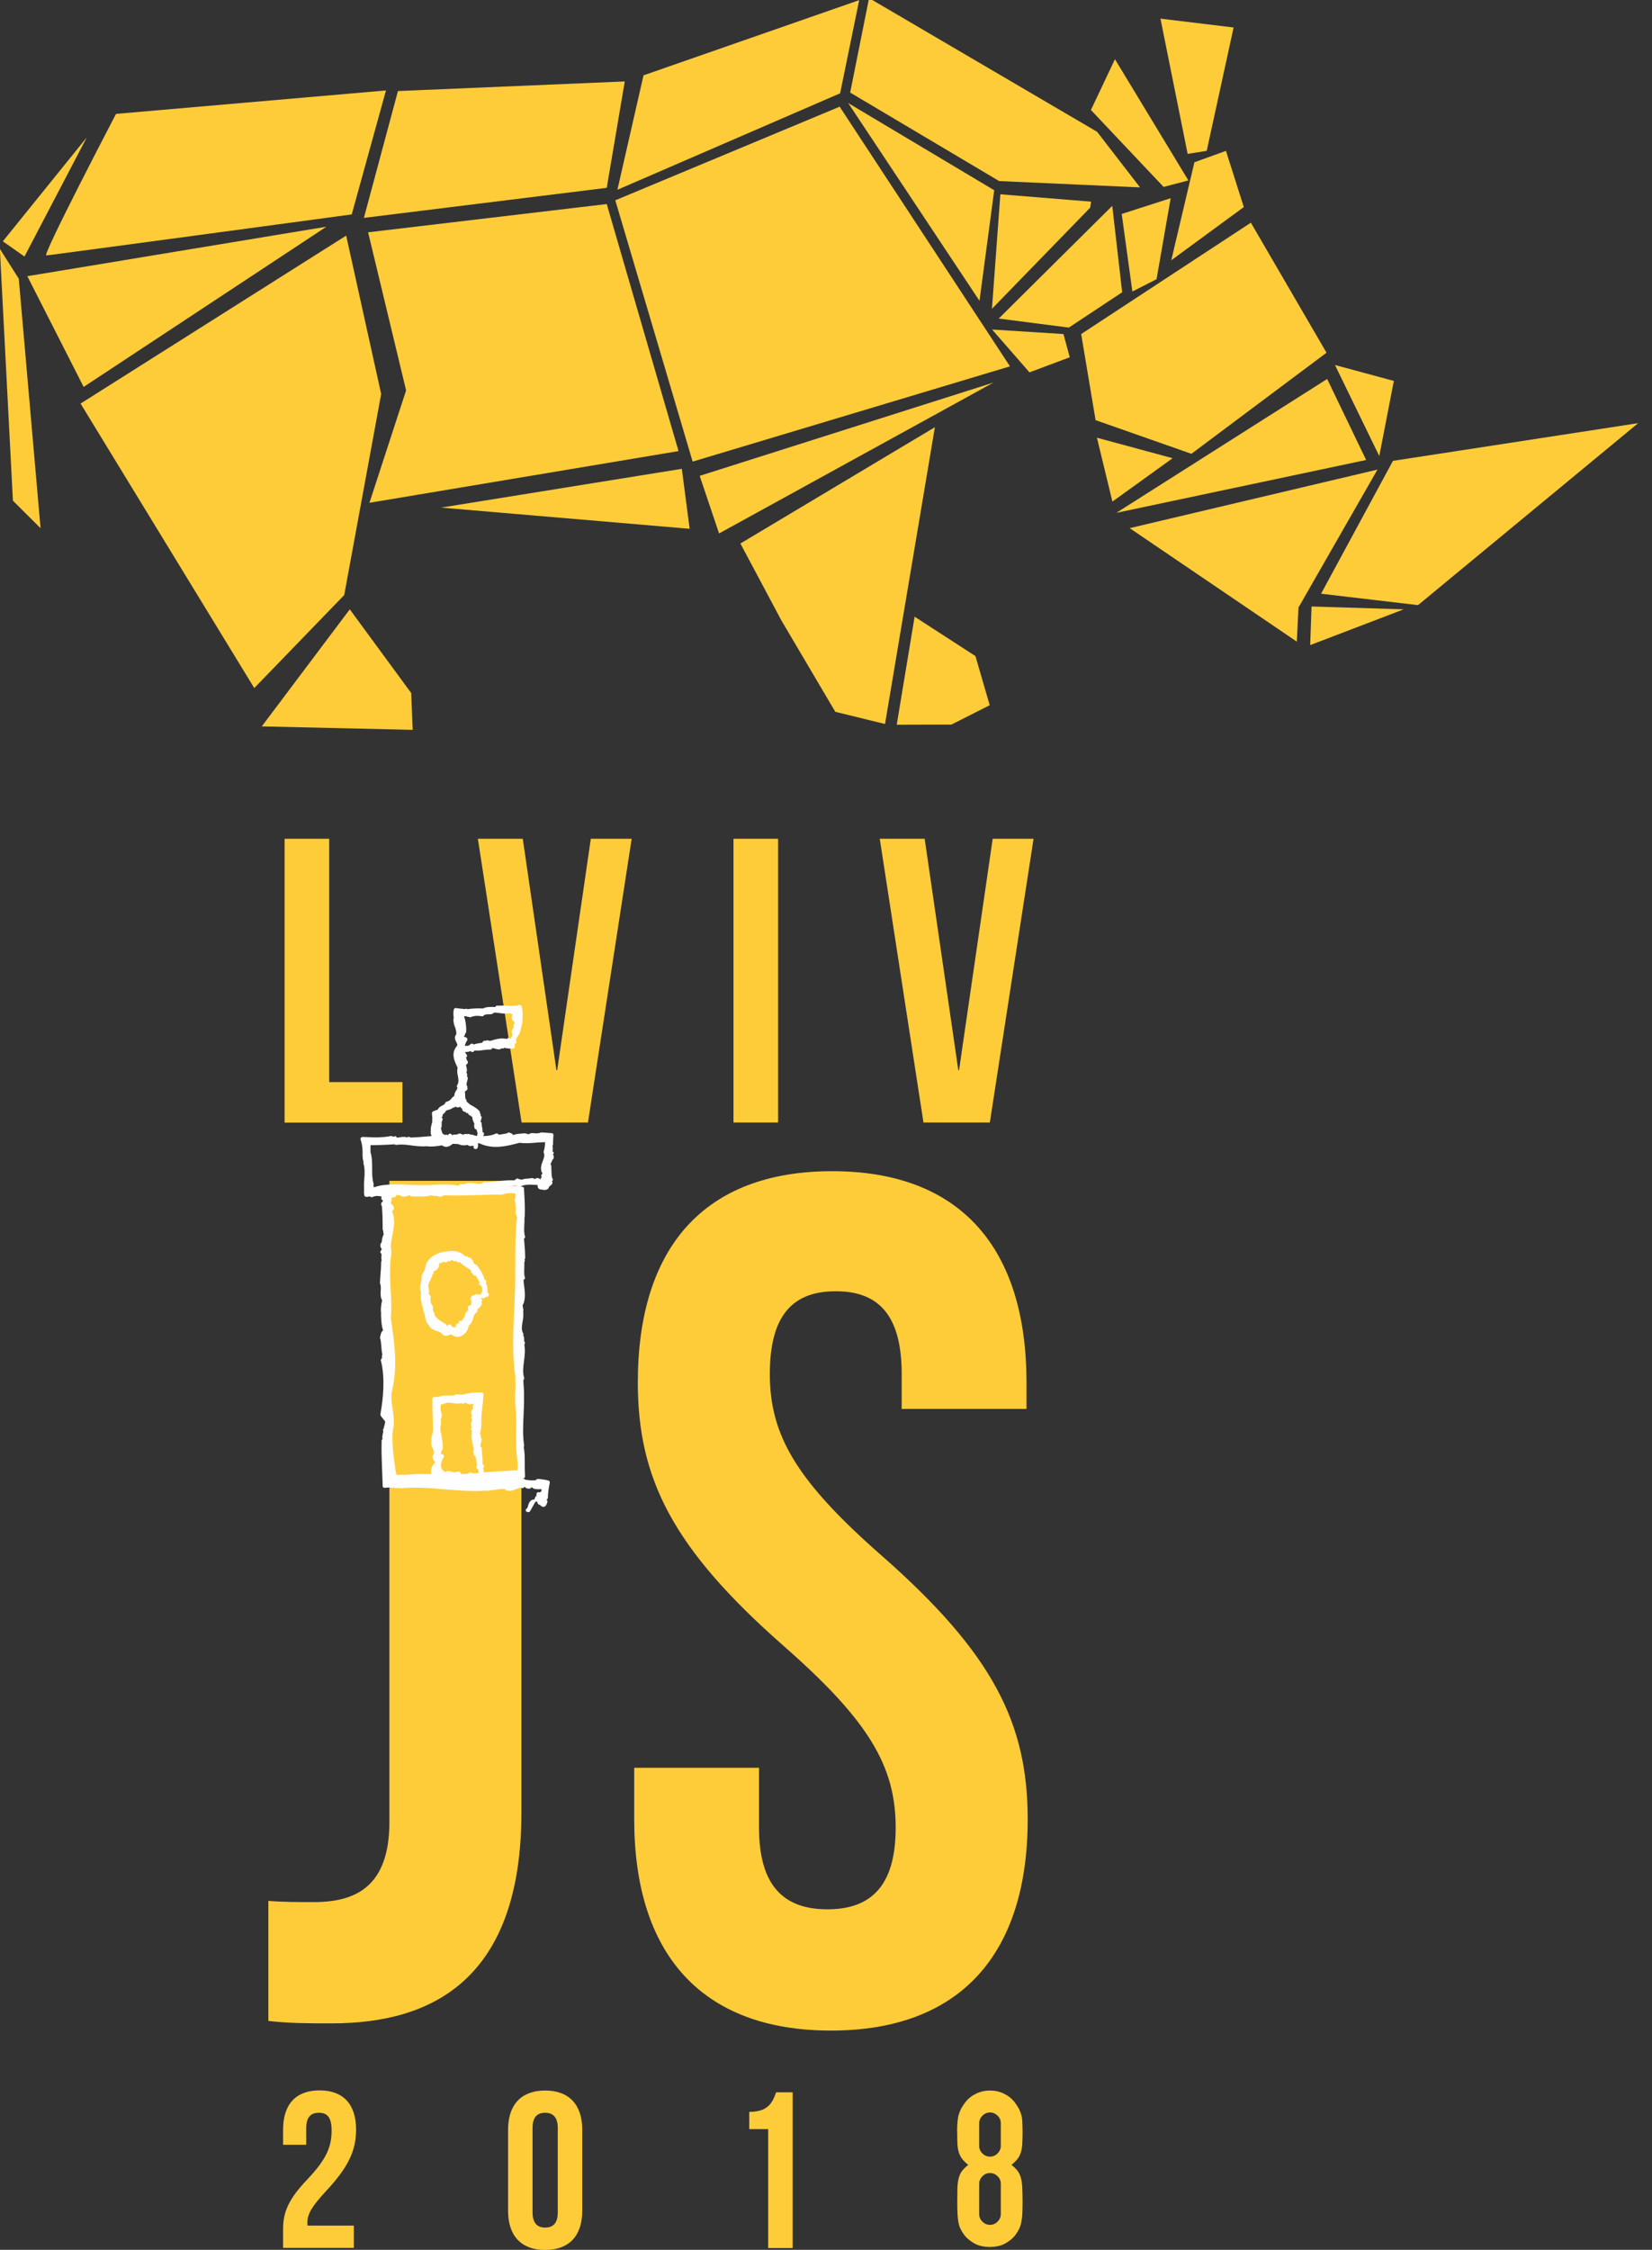 <?xml version="1.0" encoding="UTF-8"?>
<!DOCTYPE svg PUBLIC "-//W3C//DTD SVG 1.1//EN" "http://www.w3.org/Graphics/SVG/1.1/DTD/svg11.dtd">
<!-- Creator: CorelDRAW X6 -->
<svg xmlns="http://www.w3.org/2000/svg" xml:space="preserve" width="11in" height="14.972in" version="1.1" style="shape-rendering:geometricPrecision; text-rendering:geometricPrecision; image-rendering:optimizeQuality; fill-rule:evenodd; clip-rule:evenodd"
viewBox="0 0 11000 14972"
 xmlns:xlink="http://www.w3.org/1999/xlink">
 <rect x="0" y="0" width="11000" height="14972" fill="#333333" stroke="none"/>
 <defs>
  <style type="text/css">
   <![CDATA[
    .fil2 {fill:#2F3031;fill-rule:nonzero}
    .fil1 {fill:#FEFEFE;fill-rule:nonzero}
    .fil0 {fill:#FFCC39;fill-rule:nonzero}
   ]]>
  </style>
 </defs>
 <g id="Layer_x0020_1">
  <path class="fil0" d="M163 1707l415 -793 -559 692 144 101zm5624 -1721l0 0 -126 630 992 589 938 42 -286 -370 -1519 -890zm-5788 1669l87 1677 184 183 -145 -1660 -126 -199zm5972 3168l364 -1 255 -129 -95 -327 -405 -262 -119 719zm-1041 -1206l273 512 359 608 331 81 332 -1975 -1295 774zm-3187 1217l1005 23 -10 -245 -409 -557 -586 779zm429 -3325l-1990 329 375 737 1616 -1066zm-1636 1176l1157 1894 599 -619 246 -1338 -233 -1054 -1769 1118zm4056 834l-52 -399 -1603 258 1655 141zm-2141 -1973l253 1052 -244 748 2058 -344 -478 -1644 -1589 188zm-1678 -789c0,0 -494,945 -465,943 29,-2 2034,-273 2034,-273l228 -825 -1798 156zm1877 -152l-227 845 1617 -200 120 -708 -1510 64zm2009 2562l129 383 1827 -1004 -1957 621zm2066 -729l-1134 -1728 -1494 623 515 1739 2113 -634zm-2440 -1937l-174 762 1483 -642 127 -620 -1435 500zm1363 185l874 1316 98 -736 -972 -580zm1475 1691l-42 -154 -475 -30 249 285 267 -100zm142 -1035l-604 -49 -56 762 654 -673m-609 738l467 60 355 -235 -66 -575 -756 750zm819 -696l71 516 161 -82 94 -539 -326 105zm813 -46l-119 -374 -210 76 -154 652 483 -354zm-369 -177l-489 -807 -160 338 484 512 164 -43zm122 -197l179 -821 -487 -59 181 900 126 -20zm-228 2045l-503 -136 103 425 400 -288zm1025 -703l-503 -864 -1130 741 96 573 638 224 900 -673zm265 716l-260 -540 -1404 891 1664 -352zm248 993l-612 -19 -9 257 620 -237zm-64 -1520l-392 -106 295 606 97 -500zm-1760 979l1114 756 11 -227 526 -918 -1651 390zm1275 438l479 -885 1633 -251 -1466 1211 -646 -76z"/>
  <path class="fil0" d="M4989 14054c126,0 154,-61 179,-130l110 0 0 1036 -163 0 0 -791 -126 0 0 -115zm-1443 668c0,74 33,102 84,102 52,0 84,-28 84,-102l0 -560c0,-74 -33,-102 -84,-102 -52,0 -84,28 -84,102l0 560zm-163 -549c0,-166 87,-261 247,-261 160,0 247,95 247,261l0 539c0,166 -87,261 -247,261 -160,0 -247,-95 -247,-261l0 -539zm-1260 -113c-52,0 -84,28 -84,102l0 111 -154 0 0 -101c0,-166 83,-261 243,-261 160,0 243,95 243,261 0,138 -50,249 -201,410 -96,104 -123,153 -123,207 0,8 0,15 1,22l308 0 0 148 -471 0 0 -127c0,-115 41,-203 163,-330 124,-132 160,-213 160,-324 0,-93 -33,-118 -84,-118zm3418 -6266c855,0 1294,511 1294,1406l0 176 -831 0 0 -232c0,-399 -160,-551 -439,-551 -280,0 -439,152 -439,551 0,407 176,711 751,1214 735,647 966,1110 966,1749 0,895 -447,1406 -1310,1406 -863,0 -1310,-511 -1310,-1406l0 -343 831 0 0 399c0,399 176,543 455,543 280,0 455,-144 455,-543 0,-407 -176,-711 -751,-1214 -735,-647 -966,-1110 -966,-1749 0,-895 439,-1406 1294,-1406zm-3754 4856c96,8 208,8 303,8 280,0 503,-104 503,-535l0 -4265 879 0 0 4201c0,1118 -599,1406 -1262,1406 -160,0 -280,0 -423,-16l0 -799zm4594 -5528l5 0 224 -1540 272 0 -291 1888 -442 0 -291 -1888 299 0 224 1540zm-1497 -1540l297 0 0 1888 -297 0 0 -1888zm-1179 1540l5 0 224 -1540 272 0 -291 1888 -442 0 -291 -1888 299 0 224 1540zm-1810 -1540l297 0 0 1619 488 0 0 270 -785 0 0 -1888z"/>
  <path class="fil0" d="M6664 14533c0,-20 -7,-37 -22,-51 -14,-14 -31,-21 -50,-21 -19,0 -36,7 -50,21 -14,14 -22,31 -22,51l0 201c0,20 7,37 22,51 14,14 31,21 50,21 19,0 36,-7 50,-21 14,-14 22,-31 22,-51l0 -201zm0 -403c0,-20 -7,-37 -22,-51 -14,-14 -31,-21 -50,-21 -19,0 -36,7 -50,21 -14,14 -22,31 -22,51l0 150c0,20 7,37 22,51 14,14 31,21 50,21 19,0 36,-7 50,-21 14,-14 22,-31 22,-51l0 -150zm-291 58c0,-28 1,-52 3,-71 2,-20 5,-37 10,-51 5,-14 10,-27 17,-39 6,-11 14,-23 24,-36 19,-25 43,-44 72,-58 29,-14 60,-21 93,-21 34,0 65,7 93,21 29,14 53,33 72,58 10,13 18,25 24,36 7,12 12,25 17,39 5,14 8,31 9,51 1,20 2,43 2,71 0,31 -1,57 -2,78 -1,21 -4,40 -9,56 -5,16 -12,31 -22,44 -10,13 -24,27 -41,41 17,13 31,27 41,40 10,13 17,29 22,47 5,18 8,41 9,67 1,26 2,59 2,97 0,32 -1,58 -2,78 -1,21 -4,39 -7,54 -3,15 -7,28 -12,39 -5,11 -12,22 -19,33 -16,25 -39,46 -69,64 -30,18 -66,27 -109,27 -43,0 -80,-9 -109,-27 -30,-18 -53,-39 -69,-64 -8,-11 -14,-23 -19,-33 -5,-10 -9,-23 -12,-39 -3,-15 -5,-33 -6,-54 -1,-21 -2,-47 -2,-78 0,-38 1,-71 1,-97 1,-26 4,-49 9,-67 5,-18 12,-34 22,-47 10,-13 24,-27 41,-40 -17,-14 -31,-28 -41,-41 -10,-13 -17,-28 -22,-44 -5,-16 -8,-35 -9,-56 -1,-21 -1,-47 -1,-78z"/>
  <path class="fil1" d="M3169 8610c-2,1 -4,2 -5,4 -1,1 -2,2 -3,3 -1,1 -4,1 -5,2 -4,1 -8,2 -12,4 -4,2 -7,6 -7,11 -2,2 -4,5 -5,7 -1,6 2,10 6,13 2,7 1,15 -1,25 0,1 0,3 0,4 -2,1 -3,2 -4,3 -5,0 -13,2 -16,10 -1,3 -1,5 0,7 -1,1 -1,2 -1,4 -1,3 0,6 2,9 -1,1 -1,2 -2,3 -2,4 -6,8 -9,11 -3,3 -7,7 -9,10 -2,3 -2,8 -1,12 -4,5 -6,10 -5,15 -3,2 -6,4 -8,7 -1,1 -2,3 -2,5 -1,1 -1,2 -2,3 -1,2 -3,5 -4,9 -1,0 -3,-1 -4,-1 -4,-2 -9,-2 -13,1 -4,3 -5,8 -4,13 0,1 0,1 -2,5l0 0c-2,-1 -5,-1 -7,-1 -5,1 -9,5 -10,11 -1,9 -6,15 -13,15l0 0c-7,0 -15,-6 -19,-14 -2,-4 -6,-6 -11,-6l0 0c-5,0 -9,3 -11,7l-2 5c0,1 -1,2 -1,3 0,0 -1,-1 -1,-1 -1,-1 -1,-3 -2,-4 0,-4 -2,-8 -5,-10 -7,-5 -14,-9 -22,-14 -8,-5 -16,-9 -25,-16 -8,-6 -22,-17 -31,-33 1,-1 1,-3 1,-4 1,-5 -2,-9 -6,-12 0,-8 -5,-14 -8,-18 3,-3 3,-7 3,-11 0,-1 -1,-2 -1,-3 1,-3 2,-8 -1,-13 -1,-2 -2,-3 -4,-4 -13,-19 -12,-41 -9,-53 1,-5 -1,-9 -5,-12 -8,-6 -8,-11 -7,-21 0,-7 1,-15 -2,-24 1,-3 1,-6 0,-9 -6,-13 -1,-25 8,-42 4,-8 8,-15 11,-24 4,-6 5,-12 6,-17 0,-1 0,-1 0,-2 2,-1 4,-2 5,-4 4,-4 4,-11 2,-15 0,-1 3,-3 11,-7 6,-3 15,-8 19,-17 0,0 1,-1 1,-1 4,-3 6,-8 5,-13 1,-2 2,-5 2,-8 0,-1 0,-2 0,-3 1,-2 1,-5 0,-7l0 -1c1,0 3,0 3,0 5,0 15,0 22,-8 1,0 2,-1 3,-2 16,9 28,1 34,-6 1,1 3,2 5,3 6,1 11,-1 13,-7 1,0 3,0 4,0 1,0 2,0 3,0 1,1 2,1 3,2 2,2 4,4 7,5 7,1 13,1 19,0 1,0 2,0 2,0 1,2 2,3 3,5 4,4 11,4 15,1 1,0 3,2 4,3 2,2 4,4 7,6 1,1 1,2 3,3 10,8 21,15 31,22 10,6 21,13 30,21 0,1 0,3 1,4 0,1 1,2 1,3 0,1 0,2 0,3 1,6 6,10 11,13 0,0 0,1 0,1 1,4 3,7 7,9 4,2 8,2 12,1 3,6 7,11 10,17 5,9 11,18 17,27 -2,2 -3,4 -4,7 -1,5 1,10 6,13 17,10 16,24 14,46 -4,2 -6,5 -6,10 0,2 1,4 2,6 -1,0 -3,0 -4,0 -10,-1 -21,-2 -32,2zm86 4c0,-7 -4,-10 -10,-12 1,-3 2,-5 2,-7 0,-3 -1,-6 -3,-8l0 0c2,-3 3,-7 2,-11 0,0 0,-1 0,-2 0,-1 0,-3 -1,-4 -1,-2 -1,-4 -1,-6 -1,-6 -2,-14 -9,-21 0,-2 0,-3 0,-5 3,-3 4,-7 3,-11 -1,-5 -5,-9 -9,-11 -1,-1 -3,-2 -4,-2 -5,-28 -21,-53 -37,-76 -4,-6 -8,-11 -11,-17 -2,-3 -6,-6 -10,-6 -7,0 -9,-2 -13,-13 -3,-7 -6,-16 -14,-23 -1,-3 -2,-5 -5,-7 -2,-1 -4,-2 -7,-2l0 0c-6,0 -11,-3 -14,-6 -3,-4 -9,-6 -14,-4 -1,0 -2,1 -3,1 -15,-18 -38,-30 -67,-35 -26,-3 -52,1 -78,5l-4 1c-71,17 -114,59 -118,112 -2,2 -3,4 -3,7 -1,5 -4,9 -7,14 -3,5 -7,11 -9,18 -3,3 -4,7 -4,11 2,14 -1,27 -4,40l-2 8c-4,17 -7,37 2,57 -4,37 2,79 16,113 0,0 -1,1 -1,2 -1,4 -1,8 1,11 7,10 9,22 11,36 3,19 7,40 24,56 9,22 31,32 47,38l10 3c12,4 23,8 30,15 3,7 8,11 14,14 9,4 21,3 34,-2l6 -2c10,-4 11,-4 15,0 12,9 25,13 37,13 16,0 31,-7 42,-16 16,-13 27,-33 33,-60 18,-13 25,-35 29,-50 5,-16 9,-27 23,-37 5,-4 7,-11 3,-17 1,-2 6,-7 10,-10 9,-8 22,-18 21,-34 0,-2 -1,-3 -1,-4 0,-2 -1,-4 -2,-6 3,-2 4,-5 5,-8 0,-8 -5,-12 -12,-15l1 -1c3,1 6,0 8,0 1,0 4,-1 4,-1 3,3 8,4 12,3 4,-1 7,-6 9,-10l1 0c1,1 4,1 6,1 2,0 4,0 6,-1 5,-1 9,-6 9,-12 0,-2 -1,-3 -1,-4 0,-1 1,-1 1,-2z"/>
  <path class="fil1" d="M3380 7897c20,-3 40,-6 59,-10 1,2 2,4 5,6 0,0 1,0 1,0l-65 4zm69 1946c-1,-1 -3,-1 -5,-2 9,-2 18,-4 27,-5 -7,1 -15,4 -22,7zm80 -2001c-5,1 -10,1 -15,1 -12,1 -26,1 -39,8 -6,-3 -12,-2 -15,-3 -2,0 -4,0 -4,0 -2,-3 -6,-5 -9,-6 -4,0 -7,1 -10,4 -1,1 -1,1 -3,2 -2,1 -5,3 -8,7 -39,-2 -77,2 -115,6 -29,3 -58,6 -87,6 -3,0 -5,1 -7,3 -14,12 -33,9 -53,6 -13,-2 -28,-4 -42,-2 0,0 0,0 0,0 -4,-2 -8,-2 -12,0 0,0 -1,0 -1,0 -11,6 -27,8 -39,6 -4,-1 -7,0 -10,3l-8 7c-56,-10 -112,-8 -166,-5 -36,1 -73,3 -109,1 -21,0 -42,-1 -62,-2 -31,-1 -60,-3 -90,-2 -29,0 -53,2 -76,5 -16,2 -28,5 -39,8l-14 5c-2,-1 -5,-1 -8,0 0,0 -1,0 -1,0 0,-6 1,-11 0,-17l0 0c2,-4 1,-8 -1,-12 -1,-2 -3,-12 -4,-18 -1,-8 -2,-16 -3,-26 -1,-17 -1,-35 -1,-53 0,-33 0,-71 -11,-107 0,-16 0,-31 0,-46 42,0 102,-2 161,-6 0,0 1,1 1,1 3,3 6,4 10,3 34,-5 68,-1 103,4 32,4 66,8 100,5 35,5 71,-1 101,-6 8,6 18,10 28,10 5,0 9,-1 13,-2 11,-3 21,-11 31,-18 12,0 27,0 41,3 10,5 21,7 32,7 9,0 18,-1 26,-3 4,4 10,8 17,8 2,0 4,0 7,-1 1,0 2,-1 3,-2 2,1 4,2 6,2l0 0c3,0 5,-1 7,-2 0,2 0,3 0,4 -2,3 -2,6 -1,9 2,5 8,10 14,10l2 0c4,-1 15,-5 14,-24l0 -9c0,-3 0,-5 0,-7 6,1 11,2 17,5 86,37 171,16 252,-5l7 -2c29,4 59,3 86,1 14,-1 52,-5 85,-5 -1,25 -5,47 -10,62 -1,3 -1,6 1,9 7,16 1,34 -7,54 -7,19 -14,38 -11,58 0,2 1,3 1,4 0,9 6,17 9,22l0 0c-8,4 -9,11 -9,14 0,4 2,7 4,9 -5,3 -8,9 -10,15 -1,0 -2,0 -3,0 -1,-2 -3,-5 -5,-6 -13,-6 -23,0 -30,4 0,0 -1,1 -1,1 -2,-2 -4,-4 -7,-6 -5,-2 -10,-1 -12,0 -1,0 -2,-1 -2,-1 -1,0 -3,0 -4,0zm-100 136c0,1 -1,1 -1,1 -2,5 -1,9 0,12 6,24 8,57 5,82 0,2 0,4 1,6l9 21c-13,103 -12,210 -12,312 0,68 0,138 -3,206 -1,39 -3,77 -5,115 -7,148 -13,288 10,438 -2,2 -3,5 -2,8 2,27 1,53 0,78 -1,24 -2,48 0,73 -1,2 -2,5 -2,8 10,63 9,129 8,194 -1,67 -1,137 10,200l-1 52c-37,2 -74,4 -117,7l-44 3c-19,1 -40,2 -62,4l-2 0c0,-1 0,-2 0,-3 0,-6 0,-14 -5,-22 1,-1 1,-3 1,-5 3,-2 5,-6 6,-10 0,-5 -3,-10 -7,-12 -1,-1 -2,-2 -3,-3 2,-20 0,-40 -2,-59 -2,-16 -3,-30 -3,-45 0,-4 -2,-8 -5,-10 -6,-5 -6,-7 -2,-20 2,-7 5,-15 5,-24 2,-4 2,-10 -2,-14 -3,-4 -5,-9 -3,-13 2,-5 0,-11 -4,-14l-2 -2c10,-29 10,-57 10,-85 0,-20 0,-39 3,-59l6 -54c2,-21 4,-43 5,-64 0,-3 -1,-7 -3,-9 -2,-2 -5,-4 -9,-4 -23,-1 -46,0 -69,2 -12,2 -23,4 -34,6 -6,1 -11,3 -15,5 -2,-1 -5,-1 -7,0 -6,2 -18,1 -26,0 -5,-1 -10,-1 -14,-1 -1,0 -2,0 -2,0 -5,0 -9,2 -11,6 -3,1 -14,3 -46,2 -31,-1 -52,2 -65,10l-26 -1c-3,1 -6,1 -9,3 -2,2 -4,5 -4,9 0,18 0,95 2,117 0,7 0,23 1,41 0,30 0,49 1,61 -2,2 -3,5 -3,8 0,2 0,3 1,4 -4,10 -13,28 -8,52 -5,21 3,37 9,50 6,12 10,21 6,35 -16,18 -4,36 2,46 8,12 7,12 2,17 -17,21 -24,35 -22,63 0,3 1,6 1,8 -58,-1 -113,-2 -170,5 -19,-1 -41,-1 -61,0 -1,-7 -3,-13 -4,-20 -3,-10 -5,-21 -6,-35l-11 -82c-4,-51 -9,-108 -3,-161 12,-44 5,-93 -2,-141 -7,-47 -13,-91 -2,-128 36,-155 15,-303 -7,-459l-3 -17c6,-65 3,-131 -1,-195 -4,-83 -8,-162 6,-241 0,-2 0,-4 0,-5 -9,-35 -2,-72 6,-112 6,-33 13,-67 11,-102 0,-2 -1,-4 -2,-6 2,-13 -3,-26 -7,-36 -4,-9 -5,-14 -5,-17 3,0 5,-2 7,-4 15,-16 -2,-34 -10,-41 -1,-1 -3,-2 -4,-4 1,-2 1,-4 1,-6 0,-2 -1,-3 -1,-5 3,-3 4,-7 4,-10 0,-2 0,-3 0,-5 0,-2 -1,-4 -2,-5l1 -1c3,-3 4,-7 5,-11 4,2 7,3 9,3 0,0 1,0 1,0 10,-1 16,-10 21,-17 0,-1 1,-2 2,-2 0,0 1,0 1,0 0,0 0,1 0,1 3,2 7,3 11,3 2,0 5,-1 8,-2 1,4 4,7 8,9 16,5 30,1 42,-3 7,-2 13,-4 18,-4 0,1 0,1 0,1 2,4 5,7 9,7 5,1 12,2 17,-2 3,2 6,4 9,3 10,-1 21,-1 31,-1 25,0 51,0 75,-8 8,5 18,5 27,5 8,0 17,0 20,3 4,3 9,4 14,2 2,-1 5,-2 8,-3 5,-1 10,-3 15,-7 75,4 151,1 225,-1 53,-2 107,-4 161,-3 3,0 3,0 4,-1 16,-6 33,-9 54,-9 12,0 22,1 31,3 -1,5 -1,9 -1,14 0,6 0,11 0,19zm-494 1495l0 0c4,-11 1,-21 -2,-29 0,0 0,-1 0,-1 1,-1 2,-1 3,-2 3,-2 4,-6 4,-10 0,-2 0,-3 -1,-5 2,-3 5,-8 3,-15 0,-1 -1,-2 -2,-3l0 0c-8,-28 -8,-40 -5,-50 1,-4 1,-7 -1,-11l0 0c7,0 14,-1 20,-5 3,0 6,0 8,-2 14,-8 30,-6 48,-3 12,2 25,4 38,3 9,1 16,-1 23,-2 1,0 2,0 3,-1 1,2 3,3 6,4 5,2 10,0 13,-3 2,-2 6,-6 16,1l3 2c9,5 16,7 26,3 1,0 2,1 3,1 4,0 7,-1 10,-4l0 0c1,0 3,0 4,0l0 0 -2 5c-3,6 -7,15 -4,23 -1,2 0,5 0,7 -18,16 -10,35 -5,45l0 1c-2,1 -4,3 -5,6 -2,5 0,12 4,15 0,1 0,5 0,7 0,2 -1,5 -1,7 -1,1 -1,2 -2,3 0,1 -1,1 -1,2 -2,2 -3,5 -3,8 -1,10 2,19 5,28 0,1 0,2 1,2 -2,1 -4,3 -5,6 -2,5 -1,11 3,14 3,2 3,3 2,12 -1,4 -2,8 -1,13 -1,1 -1,3 -1,5 -2,26 4,49 10,72 2,7 4,14 5,21 -1,1 -1,2 -1,4 0,1 0,2 0,3 -1,1 -1,3 -2,4 -2,7 0,13 3,19 0,1 -1,1 -1,2 -1,4 -1,7 2,10 3,4 7,6 11,7l0 2c3,19 5,39 11,58 -2,1 -4,3 -5,5 -2,5 -1,10 2,14 10,10 12,19 11,32 -11,1 -21,1 -31,2 0,-1 -1,-1 -1,-1l-1 0 0 0 0 0c-1,-1 -2,-1 -3,-1 -1,0 -2,-1 -3,-1 -3,-1 -5,0 -8,1 -2,-2 -4,-4 -7,-4 -6,-1 -10,3 -12,6 -9,3 -20,3 -31,4l-5 0c-2,0 -4,1 -5,2l-4 0c-2,-2 -4,-5 -6,-6 -2,-5 -6,-11 -14,-12 -3,0 -6,1 -8,2 -2,-1 -4,-1 -7,-1 -3,0 -7,2 -9,5 -1,0 -2,0 -3,0 -2,-1 -4,-2 -6,-2 -6,0 -13,-2 -21,-4 -7,-2 -13,-4 -19,-4 -5,-1 -9,2 -11,6 0,0 -2,0 -4,-1 -3,-1 -7,-1 -11,-1 0,-1 -1,-2 -1,-2 -1,-1 -2,-2 -2,-2 -1,-4 -4,-8 -8,-9 0,0 -1,0 -1,0 -1,-1 -1,-2 -1,-2 -2,-4 -4,-7 -5,-11 -2,-7 -3,-14 -2,-22 1,-14 7,-30 18,-47 2,-3 3,-7 2,-10 -1,-3 -3,-6 -6,-8 -5,-2 -12,-5 -19,-7 3,-1 5,-3 6,-5 1,-3 2,-5 1,-8 2,-2 4,-5 4,-9 3,-2 5,-5 6,-9 2,-28 -3,-57 -8,-84 -4,-22 -9,-44 -9,-65 1,-1 2,-1 3,-2 3,-4 3,-11 0,-15zm463 -2729c0,0 1,0 1,0 0,1 1,1 2,2 3,3 8,4 12,2l-3 8c-2,6 -3,13 -1,18 0,1 -1,3 -1,4 0,4 2,8 6,10 1,2 2,5 4,7 1,1 2,1 2,2 1,2 3,4 5,5 2,1 3,2 4,2 -1,1 -2,3 -3,4 -3,5 -9,14 -7,25 -1,3 -1,6 0,9 -18,16 -10,33 -6,43 -1,1 -1,1 -2,1 -2,3 -2,7 -1,11l-5 5c-2,2 -3,5 -3,8l0 2c-1,1 -3,1 -4,1 0,0 -1,0 -1,0 -2,-3 -5,-5 -9,-6 -5,-1 -9,2 -11,7 -1,0 -4,0 -6,-1 -4,-1 -9,-2 -14,-1 -1,-1 -3,-1 -4,-1 -25,-2 -49,4 -72,11 -6,2 -13,4 -19,5 0,0 0,0 0,0 -3,-2 -6,-2 -9,-2 -1,-1 -2,-1 -3,-1 -7,-2 -13,0 -19,3 -1,0 -1,-1 -2,-1 -3,-1 -7,0 -10,2 -4,3 -6,7 -7,11 -19,3 -39,5 -59,12 -1,-2 -3,-4 -6,-5 -5,-2 -10,-1 -14,3 -11,11 -22,13 -38,10 3,-11 7,-23 16,-36 2,-3 2,-7 1,-10 -1,-3 -3,-6 -6,-8 -5,-2 -12,-5 -19,-7 2,-1 4,-3 6,-5 2,-3 2,-5 2,-8 2,-2 3,-5 4,-9 2,-1 3,-3 4,-5 1,-1 1,-3 1,-5l0 0 0 0c0,0 0,-1 0,-2 2,-25 -2,-50 -6,-71 -1,-7 -2,-11 -4,-16 -1,-3 -2,-5 -3,-9 0,-1 -1,-3 -1,-4 0,0 2,0 2,-1 0,0 1,0 1,0 5,1 9,0 12,-1 2,3 6,4 9,5 2,0 4,0 6,-1 3,2 8,5 15,3 1,0 2,-1 3,-2 0,0 1,0 1,0 25,-9 46,-8 70,-4 4,1 8,-1 11,-4 8,-9 22,-9 35,-9 10,0 20,0 27,-5 3,-1 5,-3 6,-6 8,-1 28,1 40,3 17,2 33,4 45,3 8,1 15,-1 22,-2zm-457 737c1,-5 0,-10 -1,-14 3,-2 4,-6 5,-10 0,-1 0,-2 0,-2 2,-3 3,-7 2,-10 -1,-4 -3,-7 -7,-8 -1,-1 -1,-1 -1,-1 3,-2 5,-4 7,-6 2,-4 2,-8 0,-11 0,0 0,-1 0,-1 4,-3 10,-6 14,-13 3,-1 5,-4 6,-7 2,-7 7,-9 19,-12 7,-2 16,-4 23,-9 4,-2 7,-4 10,-6 1,0 3,0 4,0 5,-1 9,-4 10,-8 3,3 6,5 11,6l1 0c0,0 1,0 1,0 4,2 7,1 10,0 1,0 2,0 3,-1 2,-1 4,-3 6,-4 2,4 4,9 10,12 1,0 2,1 3,1 0,5 1,11 6,16 5,5 10,6 16,6l0 0c1,2 2,3 3,5 4,4 9,4 13,3 0,0 1,0 1,1 0,1 1,2 2,4 1,3 2,5 4,7 4,3 8,4 12,5l0 1c2,4 7,7 11,7 -1,11 2,20 6,29 2,5 4,9 6,14 1,2 1,3 2,5 0,1 -1,2 -1,3 0,0 0,1 0,2 -1,1 -1,2 -1,3 -1,5 0,9 2,13 -1,5 1,9 5,12 3,2 6,3 9,3 2,9 4,18 8,28 -2,2 -3,4 -4,6 -1,4 0,7 2,10 -8,-1 -16,-3 -24,-5 0,0 0,0 0,0 -4,-4 -9,-5 -14,-3l0 0c-7,-2 -15,-4 -21,-6 -4,-1 -7,0 -11,2 -2,-1 -4,-2 -6,-2 -3,-1 -5,0 -7,1 -1,0 -2,0 -2,0 -4,0 -6,2 -8,4 -1,0 -2,0 -2,0 -2,0 -6,-2 -9,-3 -4,-2 -9,-4 -14,-5 -4,0 -8,2 -11,5 -3,-1 -7,0 -11,2 -1,0 -2,1 -2,1 -3,-1 -6,-1 -9,-1 -2,0 -4,0 -6,1 -1,0 -1,0 -2,0 -3,1 -6,2 -9,3l-1 0c-1,-1 -1,-2 -2,-3 -2,-5 -8,-7 -12,-7 -5,0 -10,3 -11,8 0,0 -2,1 -3,2 0,0 -1,0 -1,1 -2,-2 -4,-4 -6,-4 -5,-1 -9,0 -13,4 -1,-2 -1,-3 -3,-5 -3,-2 -6,-3 -9,-3 -1,-1 -2,-2 -2,-3 -1,-2 -3,-4 -4,-7 -3,-11 -7,-22 -8,-32 2,-1 3,-3 4,-5 2,-4 1,-8 0,-11zm746 217c1,-6 -2,-11 -6,-15 5,-3 7,-9 5,-14 -1,-3 -4,-6 -7,-7 0,-2 0,-5 1,-7 1,-8 2,-20 -2,-29 2,-2 4,-5 4,-9 0,-19 2,-41 3,-63 1,-7 -4,-13 -11,-13 -24,-2 -48,-4 -69,-5 -2,0 -3,0 -5,1 -7,3 -15,5 -24,5 -8,0 -18,0 -22,-1 -9,-1 -22,-2 -34,8 -12,-5 -29,-10 -45,-5 -1,0 -3,-1 -4,0 -17,1 -37,2 -53,10 -5,-8 -11,-11 -17,-13 -2,-1 -3,-1 -5,-2 -4,-3 -10,-4 -15,0 -5,4 -15,5 -26,7 -8,1 -18,3 -27,5 -3,-1 -6,-2 -10,-2l0 0c-1,-2 -3,-4 -5,-5 -4,-2 -8,-2 -12,0 -23,11 -51,16 -82,16 0,-1 0,-3 -1,-4 3,-2 4,-6 5,-10 0,-6 -4,-11 -10,-12l0 0c1,-11 -1,-23 -3,-33 -2,-9 -3,-17 -3,-25 0,-5 -3,-10 -7,-12 0,0 -1,0 -1,0 0,-1 0,-2 0,-2 2,-2 3,-6 5,-10 1,-4 1,-7 1,-10 2,-3 3,-7 1,-11 0,-1 -2,-2 -2,-2 -1,-1 -1,-2 -1,-2 -4,-3 -3,-5 -3,-6 1,-3 1,-7 -1,-10 -1,-2 -2,-3 -4,-4 1,-3 1,-7 -1,-10 -9,-14 -28,-26 -45,-36l-6 -3c-9,-5 -18,-10 -26,-19 -4,-3 -7,-6 -10,-9 0,0 -1,-1 -1,-1 0,-1 1,-1 1,-1 1,-6 -2,-10 -6,-13 -4,-10 -4,-23 -4,-35l0 -5c0,-3 -1,-5 -3,-7 3,-3 5,-6 7,-9 5,-2 12,-6 12,-14 0,-3 -1,-6 -2,-8 1,-2 1,-4 1,-7 0,-3 -3,-7 -6,-9 0,-1 0,-2 0,-3 1,-2 1,-3 1,-5 0,-6 2,-13 4,-19 2,-7 4,-14 4,-20 0,-5 -2,-8 -6,-10 0,-1 0,-2 1,-3 1,-5 3,-15 -5,-23 3,-6 6,-15 3,-23 0,-1 0,-2 0,-3 -1,-6 -2,-15 -6,-24 3,-2 6,-5 9,-9 3,-2 5,-6 5,-10 0,-4 -2,-8 -5,-10 -2,-1 -3,-5 -4,-10 -1,-3 -2,-7 -4,-11l0 -1c3,-1 5,-4 6,-6 2,-4 1,-9 -2,-13 -5,-5 -8,-11 -10,-17 2,0 4,0 5,0 2,0 4,-1 7,-1 6,0 13,0 21,-5 2,1 3,1 5,1 2,3 6,5 10,5 0,0 1,0 1,0 4,0 9,-3 11,-7 1,-1 2,-2 3,-3 20,2 40,0 59,-3 15,-2 30,-4 45,-3 4,0 8,-2 10,-5 4,-6 7,-6 20,-2 7,2 16,5 25,5 4,2 9,1 13,-2 4,-3 9,-5 13,-4 5,2 11,0 14,-5 5,3 10,4 21,5 19,2 34,2 34,2l0 0c3,0 6,-1 9,-4 2,-2 4,-5 4,-9l0 -20c2,0 4,0 5,-1 5,-2 7,-8 6,-13 0,-2 0,-4 -1,-6 -1,-2 -1,-4 0,-8 0,-2 0,-3 0,-5 3,-2 4,-5 4,-8l5 -5c2,-2 3,-4 3,-7 0,-2 4,-6 6,-8 3,-4 6,-7 8,-14 1,-11 4,-23 7,-34 3,-12 7,-24 8,-37 2,-34 4,-77 -5,-104 -2,-6 -7,-10 -14,-8 -9,2 -18,4 -27,6 -2,-1 -4,-1 -7,-1 -11,2 -46,1 -56,0 0,0 -33,-3 -53,0 -2,-1 -4,-1 -6,-1 -5,0 -10,4 -12,9 -4,1 -12,0 -18,0 -18,0 -43,-1 -63,10 -38,-2 -73,0 -104,5 -4,-4 -11,-4 -16,-1 -10,0 -40,-4 -56,-6l-5 -1c-6,-1 -12,3 -14,9 -4,15 -4,35 -1,55 -5,24 1,42 7,59l2 7 12 -4 0 0 0 0 -11 5c5,17 10,32 6,46 -15,18 -5,37 2,51 8,16 8,19 3,25 -41,49 -17,99 4,142l1 2c-5,20 -2,38 2,56 4,22 7,42 -5,61 -3,5 -3,11 1,15 2,3 2,6 -7,19 -6,10 -14,22 -12,35 -10,8 -19,17 -26,27 -2,1 -4,2 -6,4 -3,4 -6,5 -10,6 -3,1 -7,2 -10,4 -5,1 -8,4 -10,8 -3,9 -9,12 -19,17 -10,5 -23,11 -30,27 -3,1 -5,2 -8,3 -8,2 -16,5 -25,10 -4,2 -6,6 -6,11 1,19 2,32 3,40 -1,2 -2,4 -2,6 0,2 1,5 2,7 -1,4 -2,9 -3,13 -4,16 -10,35 -7,50 -4,12 0,26 5,36l-11 1c-43,4 -88,8 -131,9l0 0c-3,-5 -9,-6 -14,-4l-8 3c0,0 -1,0 -1,0 -17,-6 -34,-3 -50,0 -6,1 -11,2 -16,2 -1,-3 -3,-5 -5,-7 -4,-4 -11,-4 -15,0 -2,2 -2,2 -8,-1 -5,-2 -12,-5 -20,-2 0,0 -1,1 -2,1 -1,0 -2,0 -2,0 -23,4 -47,6 -76,7 -11,0 -30,0 -46,-1l-55 -2c-2,0 -5,1 -7,2 -5,3 -8,9 -6,15 13,41 13,64 13,90 0,20 0,40 7,60 -2,3 -2,7 -1,10 9,27 8,55 7,82l-3 44c0,9 -1,31 0,49 -1,16 0,28 2,37 0,3 3,6 6,8 3,2 7,2 10,2 8,-1 15,-2 23,-3 0,1 1,1 2,2 2,2 5,3 8,3 2,0 3,0 5,-1 23,-10 37,-8 57,-4l5 1c-2,3 -3,6 -3,11 -1,6 3,12 10,13l0 0c0,3 -1,6 -2,11l0 0 0 0c-5,2 -9,7 -9,12 -1,7 2,12 5,17 0,1 0,2 0,3 4,43 5,93 5,141l0 10c0,3 0,5 3,7 1,2 1,7 1,10 0,5 1,11 3,16 -9,16 -12,36 -13,50l0 1c-16,20 -8,35 -3,43 4,7 4,8 -3,15 -3,3 -4,8 -3,12 1,4 4,7 7,8 0,3 0,9 0,13 -1,10 -2,22 2,32 -3,2 -4,6 -4,9 0,25 -2,52 -4,78 -2,22 -3,43 -4,62 0,2 0,4 1,6 6,13 5,30 4,48 -1,21 -2,43 9,62l0 2c-5,23 -11,56 -6,87 -1,2 -1,4 -1,6 1,34 3,76 14,105 -12,10 -15,22 -17,32 -1,4 -2,8 -3,12 -1,3 -1,6 0,9 5,12 6,32 8,53 1,18 3,38 7,55 -4,7 -3,15 -3,21 0,2 0,4 0,5 -2,1 -4,2 -5,4 -2,3 -3,7 -2,10 30,116 15,258 -3,357 -1,3 0,6 1,8 5,9 13,19 21,28 3,4 6,7 9,11 0,1 0,1 0,2 1,8 -2,16 -4,25 -2,7 -4,14 -5,21 -4,3 -6,9 -4,14 2,6 0,13 -2,21 -2,10 -5,22 -2,35 0,0 0,0 0,0 -1,1 -1,2 -1,3 -3,2 -5,6 -5,10 -1,40 -1,82 1,130l5 137 0 0 0 0 1 29 0 4c0,3 1,7 4,9 2,2 5,3 8,3 0,0 1,0 1,0l26 -2c27,1 55,3 85,5 91,-9 186,-2 286,7 80,6 162,13 244,11 3,0 6,-1 8,-3 29,4 59,-1 86,-5 26,-4 51,-8 69,-3 1,3 4,6 7,7 22,9 46,-1 67,-9 12,-5 28,-11 32,-8 5,4 13,3 17,-2l2 -3c3,0 5,0 6,0 5,9 18,10 26,11 10,-1 14,-5 17,-9 0,0 1,-1 4,0 10,14 35,13 61,12l2 0c0,8 -1,14 -3,17 -4,0 -8,3 -10,5 -2,-2 -4,-2 -8,-2 -6,0 -10,4 -12,9 -1,4 -1,8 -1,14l0 2c-3,1 -5,3 -7,6l-7 17c0,1 0,1 0,2 -3,-1 -6,-2 -9,-1 -23,7 -29,28 -33,43 -2,7 -5,15 -7,16 -6,2 -10,9 -8,15 2,5 6,9 12,9 1,0 3,1 5,1 1,0 3,0 5,-1 3,-1 6,-3 7,-6l34 -60c1,-1 0,-2 1,-3 2,1 3,1 5,1 2,0 4,-2 6,-3 2,11 6,18 11,21 2,1 5,2 7,2 1,1 3,2 4,4 5,4 12,10 20,10 2,0 4,0 6,-1 12,-4 17,-18 21,-32 1,-5 0,-9 -4,-12l-2 -2c0,-1 1,-1 1,-2l3 -2c3,-2 5,-6 5,-10 1,-35 5,-59 10,-85l3 -15c1,-6 -3,-12 -8,-14 -11,-3 -26,-7 -50,-9l0 0c-4,-1 -9,-2 -17,-2l-6 0c-6,0 -10,4 -11,8 -25,3 -42,1 -57,-1 -4,0 -8,-1 -11,-1l-5 -3c-6,-5 -13,-6 -21,-5 3,0 6,-1 10,-2 6,-1 11,-7 11,-13 -2,-34 -2,-68 -2,-96l0 -14c0,-32 -2,-60 -7,-86 2,-3 3,-6 3,-10 -10,-64 -7,-132 -4,-198 2,-41 4,-84 3,-125 1,-27 0,-48 -2,-71 -1,-13 -2,-27 -2,-42 2,-1 3,-3 4,-4 2,-3 2,-7 1,-10 -11,-35 -6,-72 -1,-111 5,-36 9,-74 2,-111 1,-1 1,-1 2,-2 4,-5 3,-12 -1,-16 -2,-2 -2,-11 -2,-16 0,-9 0,-20 -7,-27l1 -1c2,-4 2,-8 0,-11 -14,-25 -9,-48 -5,-75 4,-22 8,-46 4,-73 2,-3 3,-7 2,-10 -4,-15 -5,-25 -5,-33 2,-1 4,-3 5,-6 15,-39 10,-80 5,-119 -2,-14 -4,-28 -4,-42 2,0 3,-1 5,-2 4,-3 6,-9 4,-14 -6,-14 -5,-37 -4,-60 0,-14 1,-28 0,-41 3,-3 5,-8 3,-13l-2 -5c3,-2 5,-6 5,-10 0,-28 -2,-55 -4,-81 -1,-16 -3,-31 -4,-47 2,-1 3,-2 4,-3 3,-3 4,-8 3,-12 -8,-23 -6,-48 -5,-75 1,-17 2,-34 1,-51 1,-2 2,-4 2,-6 1,-30 1,-60 0,-92l-5 -95c0,-3 -2,-6 -4,-9 -2,-2 -6,-3 -9,-3l-16 1c32,-17 66,-15 102,-13 6,0 11,1 17,1 0,0 1,0 1,0 -1,6 -1,12 2,17 4,9 14,14 21,13 3,0 6,1 9,1 4,1 9,2 15,2 7,0 15,-2 22,-8 2,-2 3,-4 4,-6 2,-2 3,-4 3,-7 0,-1 1,-2 6,-6 4,-3 10,-6 13,-12 2,-3 4,-6 4,-9 0,-4 -2,-7 -5,-9 5,-3 7,-8 7,-10 1,-6 -2,-10 -5,-13 -4,-21 -4,-46 -5,-70l0 -9c0,-4 -2,-7 -4,-9 0,0 0,0 0,-1 0,-2 0,-4 -1,-6 6,-7 9,-16 11,-24 4,-3 9,-8 10,-16z"/>
 </g>
</svg>
